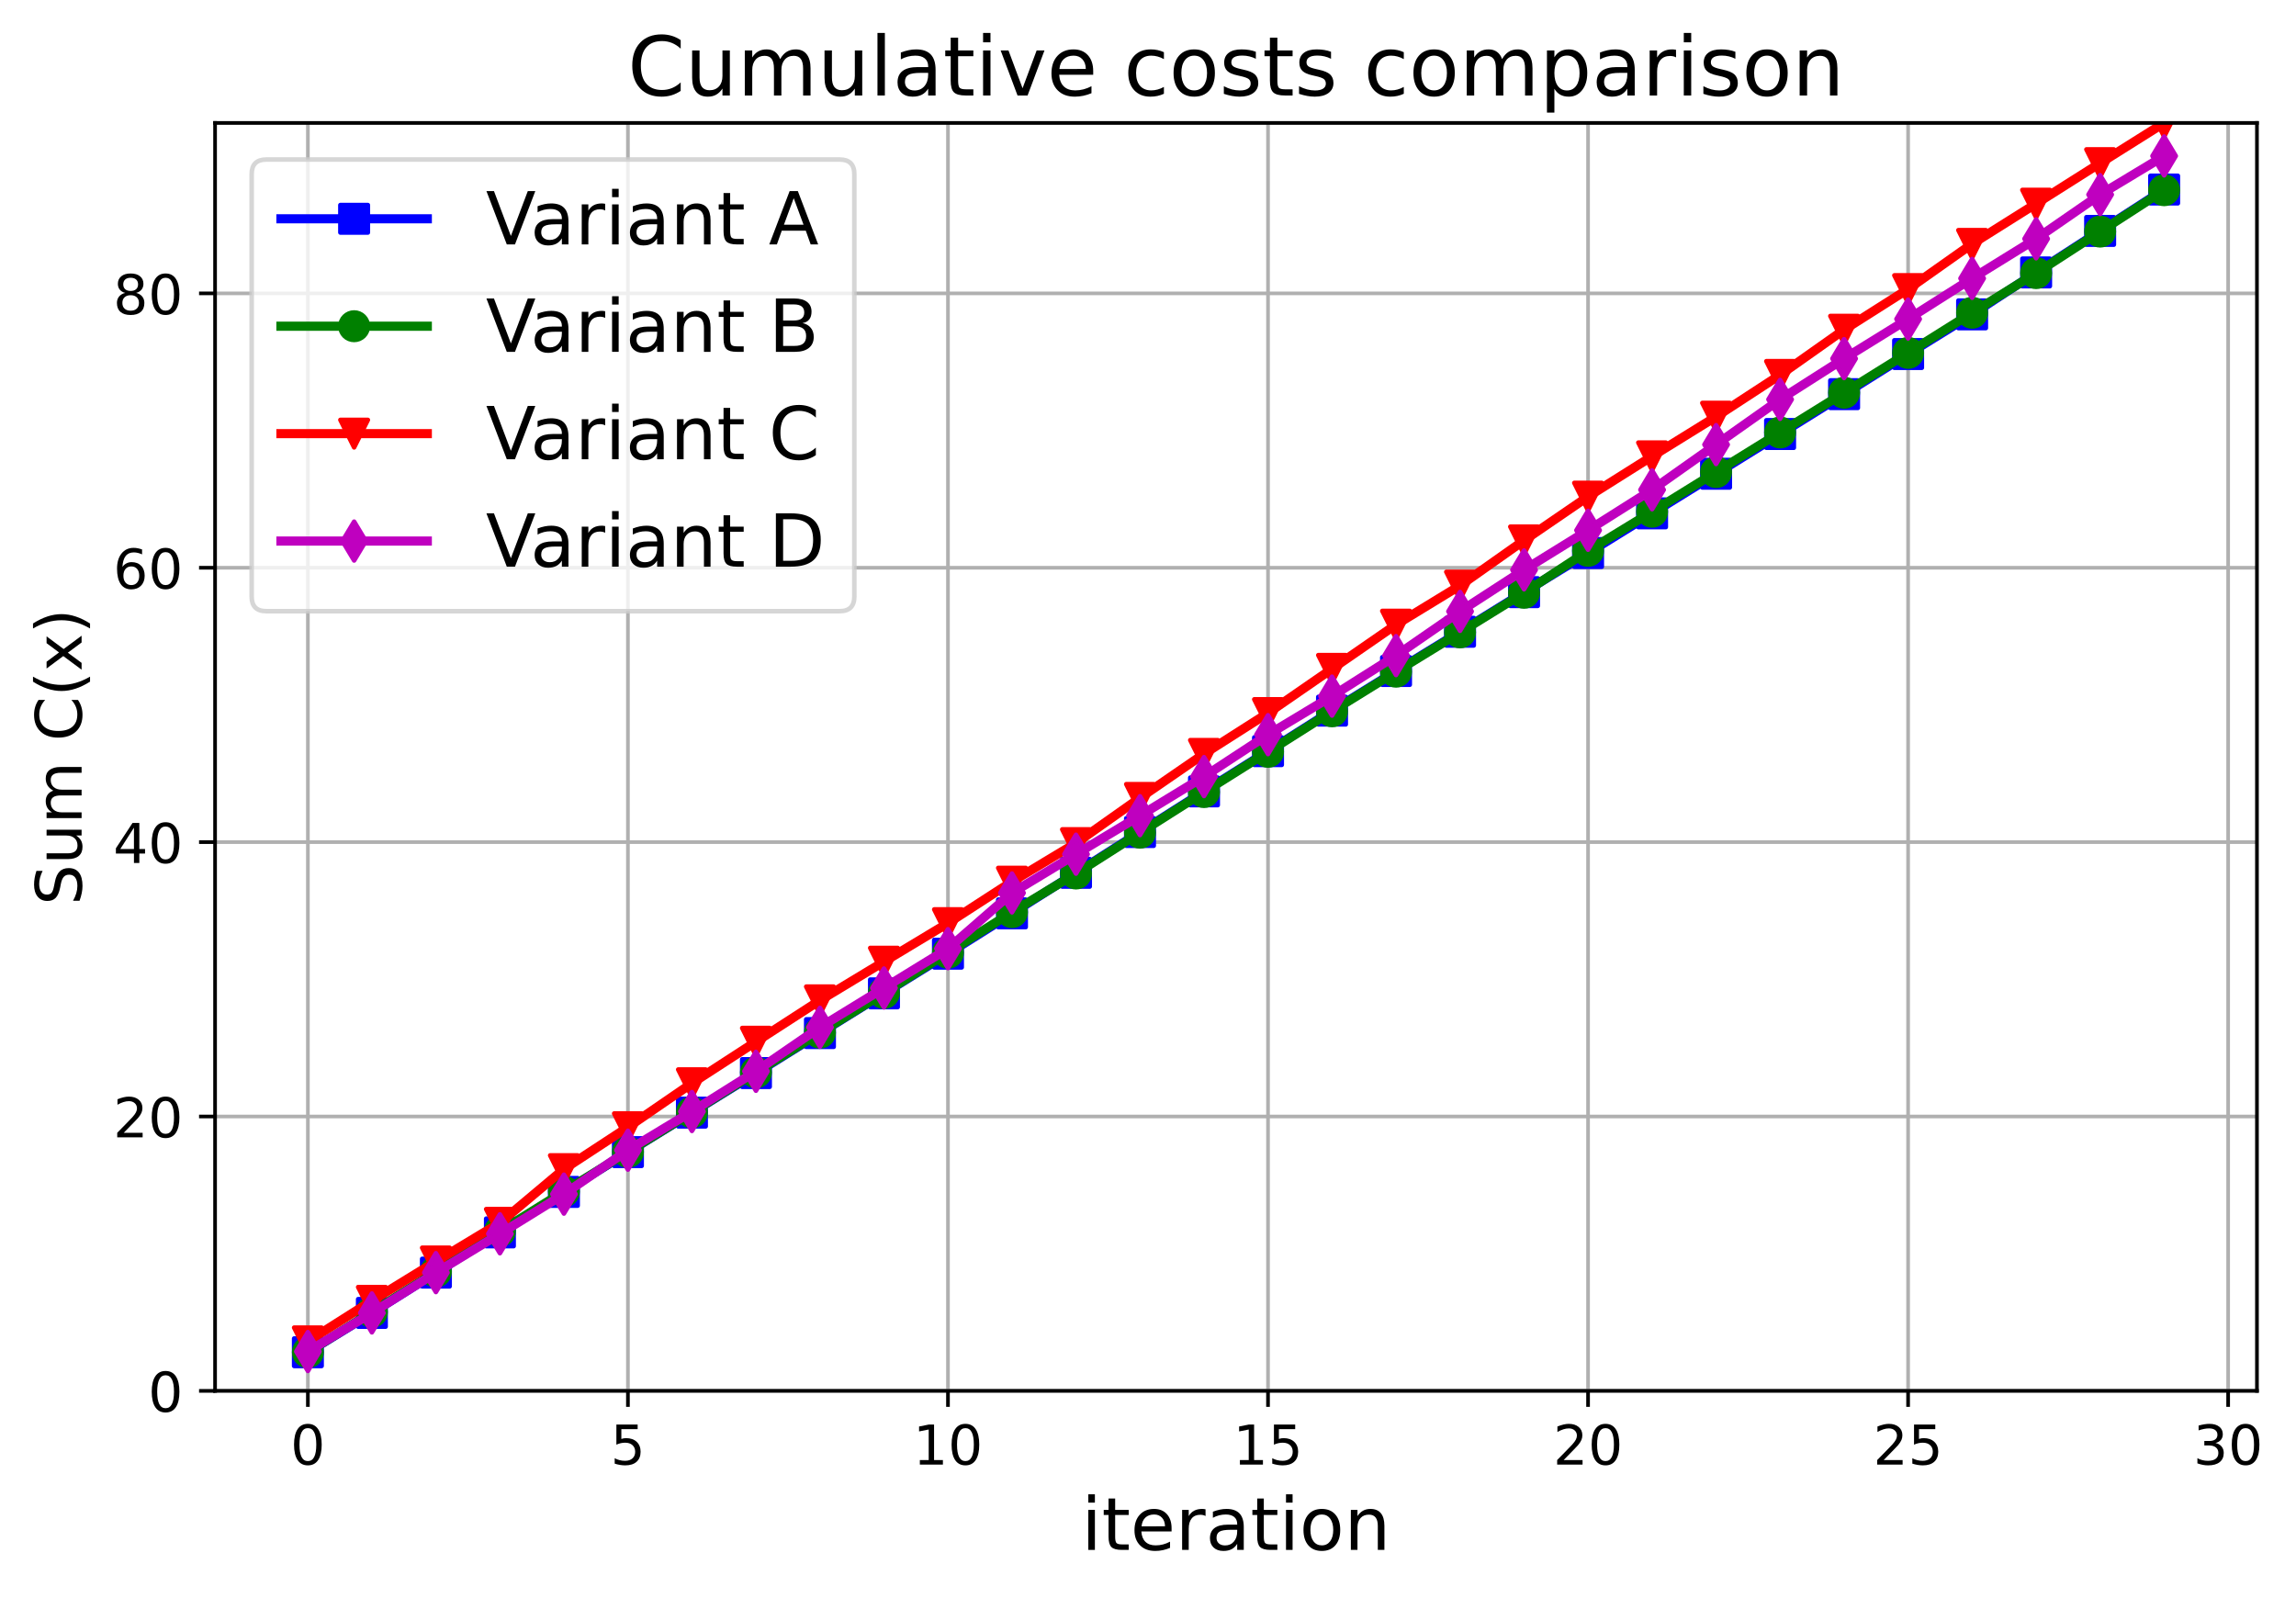 <?xml version="1.0" encoding="utf-8" standalone="no"?>
<!DOCTYPE svg PUBLIC "-//W3C//DTD SVG 1.1//EN"
  "http://www.w3.org/Graphics/SVG/1.1/DTD/svg11.dtd">
<!-- Created with matplotlib (https://matplotlib.org/) -->
<svg height="349.376pt" version="1.1" viewBox="0 0 501.957 349.376" width="501.957pt" xmlns="http://www.w3.org/2000/svg" xmlns:xlink="http://www.w3.org/1999/xlink">
 <defs>
  <style type="text/css">
*{stroke-linecap:butt;stroke-linejoin:round;}
  </style>
 </defs>
 <g id="figure_1">
  <g id="patch_1">
   <path d="M 0 349.376 
L 501.957 349.376 
L 501.957 0 
L 0 0 
z
" style="fill:#ffffff;"/>
  </g>
  <g id="axes_1">
   <g id="patch_2">
    <path d="M 47.019 304.077 
L 493.419 304.077 
L 493.419 26.877 
L 47.019 26.877 
z
" style="fill:#ffffff;"/>
   </g>
   <g id="matplotlib.axis_1">
    <g id="xtick_1">
     <g id="line2d_1">
      <path clip-path="url(#p1bc26288f2)" d="M 67.31 304.077 
L 67.31 26.877 
" style="fill:none;stroke:#b0b0b0;stroke-linecap:square;stroke-width:0.8;"/>
     </g>
     <g id="line2d_2">
      <defs>
       <path d="M 0 0 
L 0 3.5 
" id="m38702bc184" style="stroke:#000000;stroke-width:0.8;"/>
      </defs>
      <g>
       <use style="stroke:#000000;stroke-width:0.8;" x="67.31" xlink:href="#m38702bc184" y="304.077"/>
      </g>
     </g>
     <g id="text_1">
      <!-- 0 -->
      <defs>
       <path d="M 31.781 66.406 
Q 24.172 66.406 20.328 58.906 
Q 16.5 51.422 16.5 36.375 
Q 16.5 21.391 20.328 13.891 
Q 24.172 6.391 31.781 6.391 
Q 39.453 6.391 43.281 13.891 
Q 47.125 21.391 47.125 36.375 
Q 47.125 51.422 43.281 58.906 
Q 39.453 66.406 31.781 66.406 
z
M 31.781 74.219 
Q 44.047 74.219 50.516 64.516 
Q 56.984 54.828 56.984 36.375 
Q 56.984 17.969 50.516 8.266 
Q 44.047 -1.422 31.781 -1.422 
Q 19.531 -1.422 13.062 8.266 
Q 6.594 17.969 6.594 36.375 
Q 6.594 54.828 13.062 64.516 
Q 19.531 74.219 31.781 74.219 
z
" id="DejaVuSans-48"/>
      </defs>
      <g transform="translate(63.493 320.195)scale(0.12 -0.12)">
       <use xlink:href="#DejaVuSans-48"/>
      </g>
     </g>
    </g>
    <g id="xtick_2">
     <g id="line2d_3">
      <path clip-path="url(#p1bc26288f2)" d="M 137.279 304.077 
L 137.279 26.877 
" style="fill:none;stroke:#b0b0b0;stroke-linecap:square;stroke-width:0.8;"/>
     </g>
     <g id="line2d_4">
      <g>
       <use style="stroke:#000000;stroke-width:0.8;" x="137.279" xlink:href="#m38702bc184" y="304.077"/>
      </g>
     </g>
     <g id="text_2">
      <!-- 5 -->
      <defs>
       <path d="M 10.797 72.906 
L 49.516 72.906 
L 49.516 64.594 
L 19.828 64.594 
L 19.828 46.734 
Q 21.969 47.469 24.109 47.828 
Q 26.266 48.188 28.422 48.188 
Q 40.625 48.188 47.75 41.5 
Q 54.891 34.812 54.891 23.391 
Q 54.891 11.625 47.562 5.094 
Q 40.234 -1.422 26.906 -1.422 
Q 22.312 -1.422 17.547 -0.641 
Q 12.797 0.141 7.719 1.703 
L 7.719 11.625 
Q 12.109 9.234 16.797 8.062 
Q 21.484 6.891 26.703 6.891 
Q 35.156 6.891 40.078 11.328 
Q 45.016 15.766 45.016 23.391 
Q 45.016 31 40.078 35.438 
Q 35.156 39.891 26.703 39.891 
Q 22.75 39.891 18.812 39.016 
Q 14.891 38.141 10.797 36.281 
z
" id="DejaVuSans-53"/>
      </defs>
      <g transform="translate(133.461 320.195)scale(0.12 -0.12)">
       <use xlink:href="#DejaVuSans-53"/>
      </g>
     </g>
    </g>
    <g id="xtick_3">
     <g id="line2d_5">
      <path clip-path="url(#p1bc26288f2)" d="M 207.248 304.077 
L 207.248 26.877 
" style="fill:none;stroke:#b0b0b0;stroke-linecap:square;stroke-width:0.8;"/>
     </g>
     <g id="line2d_6">
      <g>
       <use style="stroke:#000000;stroke-width:0.8;" x="207.248" xlink:href="#m38702bc184" y="304.077"/>
      </g>
     </g>
     <g id="text_3">
      <!-- 10 -->
      <defs>
       <path d="M 12.406 8.297 
L 28.516 8.297 
L 28.516 63.922 
L 10.984 60.406 
L 10.984 69.391 
L 28.422 72.906 
L 38.281 72.906 
L 38.281 8.297 
L 54.391 8.297 
L 54.391 0 
L 12.406 0 
z
" id="DejaVuSans-49"/>
      </defs>
      <g transform="translate(199.613 320.195)scale(0.12 -0.12)">
       <use xlink:href="#DejaVuSans-49"/>
       <use x="63.623" xlink:href="#DejaVuSans-48"/>
      </g>
     </g>
    </g>
    <g id="xtick_4">
     <g id="line2d_7">
      <path clip-path="url(#p1bc26288f2)" d="M 277.216 304.077 
L 277.216 26.877 
" style="fill:none;stroke:#b0b0b0;stroke-linecap:square;stroke-width:0.8;"/>
     </g>
     <g id="line2d_8">
      <g>
       <use style="stroke:#000000;stroke-width:0.8;" x="277.216" xlink:href="#m38702bc184" y="304.077"/>
      </g>
     </g>
     <g id="text_4">
      <!-- 15 -->
      <g transform="translate(269.581 320.195)scale(0.12 -0.12)">
       <use xlink:href="#DejaVuSans-49"/>
       <use x="63.623" xlink:href="#DejaVuSans-53"/>
      </g>
     </g>
    </g>
    <g id="xtick_5">
     <g id="line2d_9">
      <path clip-path="url(#p1bc26288f2)" d="M 347.185 304.077 
L 347.185 26.877 
" style="fill:none;stroke:#b0b0b0;stroke-linecap:square;stroke-width:0.8;"/>
     </g>
     <g id="line2d_10">
      <g>
       <use style="stroke:#000000;stroke-width:0.8;" x="347.185" xlink:href="#m38702bc184" y="304.077"/>
      </g>
     </g>
     <g id="text_5">
      <!-- 20 -->
      <defs>
       <path d="M 19.188 8.297 
L 53.609 8.297 
L 53.609 0 
L 7.328 0 
L 7.328 8.297 
Q 12.938 14.109 22.625 23.891 
Q 32.328 33.688 34.812 36.531 
Q 39.547 41.844 41.422 45.531 
Q 43.312 49.219 43.312 52.781 
Q 43.312 58.594 39.234 62.25 
Q 35.156 65.922 28.609 65.922 
Q 23.969 65.922 18.812 64.312 
Q 13.672 62.703 7.812 59.422 
L 7.812 69.391 
Q 13.766 71.781 18.938 73 
Q 24.125 74.219 28.422 74.219 
Q 39.75 74.219 46.484 68.547 
Q 53.219 62.891 53.219 53.422 
Q 53.219 48.922 51.531 44.891 
Q 49.859 40.875 45.406 35.406 
Q 44.188 33.984 37.641 27.219 
Q 31.109 20.453 19.188 8.297 
z
" id="DejaVuSans-50"/>
      </defs>
      <g transform="translate(339.55 320.195)scale(0.12 -0.12)">
       <use xlink:href="#DejaVuSans-50"/>
       <use x="63.623" xlink:href="#DejaVuSans-48"/>
      </g>
     </g>
    </g>
    <g id="xtick_6">
     <g id="line2d_11">
      <path clip-path="url(#p1bc26288f2)" d="M 417.154 304.077 
L 417.154 26.877 
" style="fill:none;stroke:#b0b0b0;stroke-linecap:square;stroke-width:0.8;"/>
     </g>
     <g id="line2d_12">
      <g>
       <use style="stroke:#000000;stroke-width:0.8;" x="417.154" xlink:href="#m38702bc184" y="304.077"/>
      </g>
     </g>
     <g id="text_6">
      <!-- 25 -->
      <g transform="translate(409.519 320.195)scale(0.12 -0.12)">
       <use xlink:href="#DejaVuSans-50"/>
       <use x="63.623" xlink:href="#DejaVuSans-53"/>
      </g>
     </g>
    </g>
    <g id="xtick_7">
     <g id="line2d_13">
      <path clip-path="url(#p1bc26288f2)" d="M 487.122 304.077 
L 487.122 26.877 
" style="fill:none;stroke:#b0b0b0;stroke-linecap:square;stroke-width:0.8;"/>
     </g>
     <g id="line2d_14">
      <g>
       <use style="stroke:#000000;stroke-width:0.8;" x="487.122" xlink:href="#m38702bc184" y="304.077"/>
      </g>
     </g>
     <g id="text_7">
      <!-- 30 -->
      <defs>
       <path d="M 40.578 39.312 
Q 47.656 37.797 51.625 33 
Q 55.609 28.219 55.609 21.188 
Q 55.609 10.406 48.188 4.484 
Q 40.766 -1.422 27.094 -1.422 
Q 22.516 -1.422 17.656 -0.516 
Q 12.797 0.391 7.625 2.203 
L 7.625 11.719 
Q 11.719 9.328 16.594 8.109 
Q 21.484 6.891 26.812 6.891 
Q 36.078 6.891 40.938 10.547 
Q 45.797 14.203 45.797 21.188 
Q 45.797 27.641 41.281 31.266 
Q 36.766 34.906 28.719 34.906 
L 20.219 34.906 
L 20.219 43.016 
L 29.109 43.016 
Q 36.375 43.016 40.234 45.922 
Q 44.094 48.828 44.094 54.297 
Q 44.094 59.906 40.109 62.906 
Q 36.141 65.922 28.719 65.922 
Q 24.656 65.922 20.016 65.031 
Q 15.375 64.156 9.812 62.312 
L 9.812 71.094 
Q 15.438 72.656 20.344 73.438 
Q 25.25 74.219 29.594 74.219 
Q 40.828 74.219 47.359 69.109 
Q 53.906 64.016 53.906 55.328 
Q 53.906 49.266 50.438 45.094 
Q 46.969 40.922 40.578 39.312 
z
" id="DejaVuSans-51"/>
      </defs>
      <g transform="translate(479.487 320.195)scale(0.12 -0.12)">
       <use xlink:href="#DejaVuSans-51"/>
       <use x="63.623" xlink:href="#DejaVuSans-48"/>
      </g>
     </g>
    </g>
    <g id="text_8">
     <!-- iteration -->
     <defs>
      <path d="M 9.422 54.688 
L 18.406 54.688 
L 18.406 0 
L 9.422 0 
z
M 9.422 75.984 
L 18.406 75.984 
L 18.406 64.594 
L 9.422 64.594 
z
" id="DejaVuSans-105"/>
      <path d="M 18.312 70.219 
L 18.312 54.688 
L 36.812 54.688 
L 36.812 47.703 
L 18.312 47.703 
L 18.312 18.016 
Q 18.312 11.328 20.141 9.422 
Q 21.969 7.516 27.594 7.516 
L 36.812 7.516 
L 36.812 0 
L 27.594 0 
Q 17.188 0 13.234 3.875 
Q 9.281 7.766 9.281 18.016 
L 9.281 47.703 
L 2.688 47.703 
L 2.688 54.688 
L 9.281 54.688 
L 9.281 70.219 
z
" id="DejaVuSans-116"/>
      <path d="M 56.203 29.594 
L 56.203 25.203 
L 14.891 25.203 
Q 15.484 15.922 20.484 11.062 
Q 25.484 6.203 34.422 6.203 
Q 39.594 6.203 44.453 7.469 
Q 49.312 8.734 54.109 11.281 
L 54.109 2.781 
Q 49.266 0.734 44.188 -0.344 
Q 39.109 -1.422 33.891 -1.422 
Q 20.797 -1.422 13.156 6.188 
Q 5.516 13.812 5.516 26.812 
Q 5.516 40.234 12.766 48.109 
Q 20.016 56 32.328 56 
Q 43.359 56 49.781 48.891 
Q 56.203 41.797 56.203 29.594 
z
M 47.219 32.234 
Q 47.125 39.594 43.094 43.984 
Q 39.062 48.391 32.422 48.391 
Q 24.906 48.391 20.391 44.141 
Q 15.875 39.891 15.188 32.172 
z
" id="DejaVuSans-101"/>
      <path d="M 41.109 46.297 
Q 39.594 47.172 37.812 47.578 
Q 36.031 48 33.891 48 
Q 26.266 48 22.188 43.047 
Q 18.109 38.094 18.109 28.812 
L 18.109 0 
L 9.078 0 
L 9.078 54.688 
L 18.109 54.688 
L 18.109 46.188 
Q 20.953 51.172 25.484 53.578 
Q 30.031 56 36.531 56 
Q 37.453 56 38.578 55.875 
Q 39.703 55.766 41.062 55.516 
z
" id="DejaVuSans-114"/>
      <path d="M 34.281 27.484 
Q 23.391 27.484 19.188 25 
Q 14.984 22.516 14.984 16.5 
Q 14.984 11.719 18.141 8.906 
Q 21.297 6.109 26.703 6.109 
Q 34.188 6.109 38.703 11.406 
Q 43.219 16.703 43.219 25.484 
L 43.219 27.484 
z
M 52.203 31.203 
L 52.203 0 
L 43.219 0 
L 43.219 8.297 
Q 40.141 3.328 35.547 0.953 
Q 30.953 -1.422 24.312 -1.422 
Q 15.922 -1.422 10.953 3.297 
Q 6 8.016 6 15.922 
Q 6 25.141 12.172 29.828 
Q 18.359 34.516 30.609 34.516 
L 43.219 34.516 
L 43.219 35.406 
Q 43.219 41.609 39.141 45 
Q 35.062 48.391 27.688 48.391 
Q 23 48.391 18.547 47.266 
Q 14.109 46.141 10.016 43.891 
L 10.016 52.203 
Q 14.938 54.109 19.578 55.047 
Q 24.219 56 28.609 56 
Q 40.484 56 46.344 49.844 
Q 52.203 43.703 52.203 31.203 
z
" id="DejaVuSans-97"/>
      <path d="M 30.609 48.391 
Q 23.391 48.391 19.188 42.75 
Q 14.984 37.109 14.984 27.297 
Q 14.984 17.484 19.156 11.844 
Q 23.344 6.203 30.609 6.203 
Q 37.797 6.203 41.984 11.859 
Q 46.188 17.531 46.188 27.297 
Q 46.188 37.016 41.984 42.703 
Q 37.797 48.391 30.609 48.391 
z
M 30.609 56 
Q 42.328 56 49.016 48.375 
Q 55.719 40.766 55.719 27.297 
Q 55.719 13.875 49.016 6.219 
Q 42.328 -1.422 30.609 -1.422 
Q 18.844 -1.422 12.172 6.219 
Q 5.516 13.875 5.516 27.297 
Q 5.516 40.766 12.172 48.375 
Q 18.844 56 30.609 56 
z
" id="DejaVuSans-111"/>
      <path d="M 54.891 33.016 
L 54.891 0 
L 45.906 0 
L 45.906 32.719 
Q 45.906 40.484 42.875 44.328 
Q 39.844 48.188 33.797 48.188 
Q 26.516 48.188 22.312 43.547 
Q 18.109 38.922 18.109 30.906 
L 18.109 0 
L 9.078 0 
L 9.078 54.688 
L 18.109 54.688 
L 18.109 46.188 
Q 21.344 51.125 25.703 53.562 
Q 30.078 56 35.797 56 
Q 45.219 56 50.047 50.172 
Q 54.891 44.344 54.891 33.016 
z
" id="DejaVuSans-110"/>
     </defs>
     <g transform="translate(236.423 338.848)scale(0.16 -0.16)">
      <use xlink:href="#DejaVuSans-105"/>
      <use x="27.783" xlink:href="#DejaVuSans-116"/>
      <use x="66.992" xlink:href="#DejaVuSans-101"/>
      <use x="128.516" xlink:href="#DejaVuSans-114"/>
      <use x="169.629" xlink:href="#DejaVuSans-97"/>
      <use x="230.908" xlink:href="#DejaVuSans-116"/>
      <use x="270.117" xlink:href="#DejaVuSans-105"/>
      <use x="297.9" xlink:href="#DejaVuSans-111"/>
      <use x="359.082" xlink:href="#DejaVuSans-110"/>
     </g>
    </g>
   </g>
   <g id="matplotlib.axis_2">
    <g id="ytick_1">
     <g id="line2d_15">
      <path clip-path="url(#p1bc26288f2)" d="M 47.019 304.077 
L 493.419 304.077 
" style="fill:none;stroke:#b0b0b0;stroke-linecap:square;stroke-width:0.8;"/>
     </g>
     <g id="line2d_16">
      <defs>
       <path d="M 0 0 
L -3.5 0 
" id="mef38ec77a2" style="stroke:#000000;stroke-width:0.8;"/>
      </defs>
      <g>
       <use style="stroke:#000000;stroke-width:0.8;" x="47.019" xlink:href="#mef38ec77a2" y="304.077"/>
      </g>
     </g>
     <g id="text_9">
      <!-- 0 -->
      <g transform="translate(32.384 308.636)scale(0.12 -0.12)">
       <use xlink:href="#DejaVuSans-48"/>
      </g>
     </g>
    </g>
    <g id="ytick_2">
     <g id="line2d_17">
      <path clip-path="url(#p1bc26288f2)" d="M 47.019 244.092 
L 493.419 244.092 
" style="fill:none;stroke:#b0b0b0;stroke-linecap:square;stroke-width:0.8;"/>
     </g>
     <g id="line2d_18">
      <g>
       <use style="stroke:#000000;stroke-width:0.8;" x="47.019" xlink:href="#mef38ec77a2" y="244.092"/>
      </g>
     </g>
     <g id="text_10">
      <!-- 20 -->
      <g transform="translate(24.749 248.651)scale(0.12 -0.12)">
       <use xlink:href="#DejaVuSans-50"/>
       <use x="63.623" xlink:href="#DejaVuSans-48"/>
      </g>
     </g>
    </g>
    <g id="ytick_3">
     <g id="line2d_19">
      <path clip-path="url(#p1bc26288f2)" d="M 47.019 184.106 
L 493.419 184.106 
" style="fill:none;stroke:#b0b0b0;stroke-linecap:square;stroke-width:0.8;"/>
     </g>
     <g id="line2d_20">
      <g>
       <use style="stroke:#000000;stroke-width:0.8;" x="47.019" xlink:href="#mef38ec77a2" y="184.106"/>
      </g>
     </g>
     <g id="text_11">
      <!-- 40 -->
      <defs>
       <path d="M 37.797 64.312 
L 12.891 25.391 
L 37.797 25.391 
z
M 35.203 72.906 
L 47.609 72.906 
L 47.609 25.391 
L 58.016 25.391 
L 58.016 17.188 
L 47.609 17.188 
L 47.609 0 
L 37.797 0 
L 37.797 17.188 
L 4.891 17.188 
L 4.891 26.703 
z
" id="DejaVuSans-52"/>
      </defs>
      <g transform="translate(24.749 188.665)scale(0.12 -0.12)">
       <use xlink:href="#DejaVuSans-52"/>
       <use x="63.623" xlink:href="#DejaVuSans-48"/>
      </g>
     </g>
    </g>
    <g id="ytick_4">
     <g id="line2d_21">
      <path clip-path="url(#p1bc26288f2)" d="M 47.019 124.121 
L 493.419 124.121 
" style="fill:none;stroke:#b0b0b0;stroke-linecap:square;stroke-width:0.8;"/>
     </g>
     <g id="line2d_22">
      <g>
       <use style="stroke:#000000;stroke-width:0.8;" x="47.019" xlink:href="#mef38ec77a2" y="124.121"/>
      </g>
     </g>
     <g id="text_12">
      <!-- 60 -->
      <defs>
       <path d="M 33.016 40.375 
Q 26.375 40.375 22.484 35.828 
Q 18.609 31.297 18.609 23.391 
Q 18.609 15.531 22.484 10.953 
Q 26.375 6.391 33.016 6.391 
Q 39.656 6.391 43.531 10.953 
Q 47.406 15.531 47.406 23.391 
Q 47.406 31.297 43.531 35.828 
Q 39.656 40.375 33.016 40.375 
z
M 52.594 71.297 
L 52.594 62.312 
Q 48.875 64.062 45.094 64.984 
Q 41.312 65.922 37.594 65.922 
Q 27.828 65.922 22.672 59.328 
Q 17.531 52.734 16.797 39.406 
Q 19.672 43.656 24.016 45.922 
Q 28.375 48.188 33.594 48.188 
Q 44.578 48.188 50.953 41.516 
Q 57.328 34.859 57.328 23.391 
Q 57.328 12.156 50.688 5.359 
Q 44.047 -1.422 33.016 -1.422 
Q 20.359 -1.422 13.672 8.266 
Q 6.984 17.969 6.984 36.375 
Q 6.984 53.656 15.188 63.938 
Q 23.391 74.219 37.203 74.219 
Q 40.922 74.219 44.703 73.484 
Q 48.484 72.75 52.594 71.297 
z
" id="DejaVuSans-54"/>
      </defs>
      <g transform="translate(24.749 128.68)scale(0.12 -0.12)">
       <use xlink:href="#DejaVuSans-54"/>
       <use x="63.623" xlink:href="#DejaVuSans-48"/>
      </g>
     </g>
    </g>
    <g id="ytick_5">
     <g id="line2d_23">
      <path clip-path="url(#p1bc26288f2)" d="M 47.019 64.136 
L 493.419 64.136 
" style="fill:none;stroke:#b0b0b0;stroke-linecap:square;stroke-width:0.8;"/>
     </g>
     <g id="line2d_24">
      <g>
       <use style="stroke:#000000;stroke-width:0.8;" x="47.019" xlink:href="#mef38ec77a2" y="64.136"/>
      </g>
     </g>
     <g id="text_13">
      <!-- 80 -->
      <defs>
       <path d="M 31.781 34.625 
Q 24.75 34.625 20.719 30.859 
Q 16.703 27.094 16.703 20.516 
Q 16.703 13.922 20.719 10.156 
Q 24.75 6.391 31.781 6.391 
Q 38.812 6.391 42.859 10.172 
Q 46.922 13.969 46.922 20.516 
Q 46.922 27.094 42.891 30.859 
Q 38.875 34.625 31.781 34.625 
z
M 21.922 38.812 
Q 15.578 40.375 12.031 44.719 
Q 8.5 49.078 8.5 55.328 
Q 8.5 64.062 14.719 69.141 
Q 20.953 74.219 31.781 74.219 
Q 42.672 74.219 48.875 69.141 
Q 55.078 64.062 55.078 55.328 
Q 55.078 49.078 51.531 44.719 
Q 48 40.375 41.703 38.812 
Q 48.828 37.156 52.797 32.312 
Q 56.781 27.484 56.781 20.516 
Q 56.781 9.906 50.312 4.234 
Q 43.844 -1.422 31.781 -1.422 
Q 19.734 -1.422 13.25 4.234 
Q 6.781 9.906 6.781 20.516 
Q 6.781 27.484 10.781 32.312 
Q 14.797 37.156 21.922 38.812 
z
M 18.312 54.391 
Q 18.312 48.734 21.844 45.562 
Q 25.391 42.391 31.781 42.391 
Q 38.141 42.391 41.719 45.562 
Q 45.312 48.734 45.312 54.391 
Q 45.312 60.062 41.719 63.234 
Q 38.141 66.406 31.781 66.406 
Q 25.391 66.406 21.844 63.234 
Q 18.312 60.062 18.312 54.391 
z
" id="DejaVuSans-56"/>
      </defs>
      <g transform="translate(24.749 68.695)scale(0.12 -0.12)">
       <use xlink:href="#DejaVuSans-56"/>
       <use x="63.623" xlink:href="#DejaVuSans-48"/>
      </g>
     </g>
    </g>
    <g id="text_14">
     <!-- Sum C(x) -->
     <defs>
      <path d="M 53.516 70.516 
L 53.516 60.891 
Q 47.906 63.578 42.922 64.891 
Q 37.938 66.219 33.297 66.219 
Q 25.25 66.219 20.875 63.094 
Q 16.5 59.969 16.5 54.203 
Q 16.5 49.359 19.406 46.891 
Q 22.312 44.438 30.422 42.922 
L 36.375 41.703 
Q 47.406 39.594 52.656 34.297 
Q 57.906 29 57.906 20.125 
Q 57.906 9.516 50.797 4.047 
Q 43.703 -1.422 29.984 -1.422 
Q 24.812 -1.422 18.969 -0.25 
Q 13.141 0.922 6.891 3.219 
L 6.891 13.375 
Q 12.891 10.016 18.656 8.297 
Q 24.422 6.594 29.984 6.594 
Q 38.422 6.594 43.016 9.906 
Q 47.609 13.234 47.609 19.391 
Q 47.609 24.75 44.312 27.781 
Q 41.016 30.812 33.5 32.328 
L 27.484 33.5 
Q 16.453 35.688 11.516 40.375 
Q 6.594 45.062 6.594 53.422 
Q 6.594 63.094 13.406 68.656 
Q 20.219 74.219 32.172 74.219 
Q 37.312 74.219 42.625 73.281 
Q 47.953 72.359 53.516 70.516 
z
" id="DejaVuSans-83"/>
      <path d="M 8.5 21.578 
L 8.5 54.688 
L 17.484 54.688 
L 17.484 21.922 
Q 17.484 14.156 20.5 10.266 
Q 23.531 6.391 29.594 6.391 
Q 36.859 6.391 41.078 11.031 
Q 45.312 15.672 45.312 23.688 
L 45.312 54.688 
L 54.297 54.688 
L 54.297 0 
L 45.312 0 
L 45.312 8.406 
Q 42.047 3.422 37.719 1 
Q 33.406 -1.422 27.688 -1.422 
Q 18.266 -1.422 13.375 4.438 
Q 8.5 10.297 8.5 21.578 
z
M 31.109 56 
z
" id="DejaVuSans-117"/>
      <path d="M 52 44.188 
Q 55.375 50.25 60.062 53.125 
Q 64.75 56 71.094 56 
Q 79.641 56 84.281 50.016 
Q 88.922 44.047 88.922 33.016 
L 88.922 0 
L 79.891 0 
L 79.891 32.719 
Q 79.891 40.578 77.094 44.375 
Q 74.312 48.188 68.609 48.188 
Q 61.625 48.188 57.562 43.547 
Q 53.516 38.922 53.516 30.906 
L 53.516 0 
L 44.484 0 
L 44.484 32.719 
Q 44.484 40.625 41.703 44.406 
Q 38.922 48.188 33.109 48.188 
Q 26.219 48.188 22.156 43.531 
Q 18.109 38.875 18.109 30.906 
L 18.109 0 
L 9.078 0 
L 9.078 54.688 
L 18.109 54.688 
L 18.109 46.188 
Q 21.188 51.219 25.484 53.609 
Q 29.781 56 35.688 56 
Q 41.656 56 45.828 52.969 
Q 50 49.953 52 44.188 
z
" id="DejaVuSans-109"/>
      <path id="DejaVuSans-32"/>
      <path d="M 64.406 67.281 
L 64.406 56.891 
Q 59.422 61.531 53.781 63.812 
Q 48.141 66.109 41.797 66.109 
Q 29.297 66.109 22.656 58.469 
Q 16.016 50.828 16.016 36.375 
Q 16.016 21.969 22.656 14.328 
Q 29.297 6.688 41.797 6.688 
Q 48.141 6.688 53.781 8.984 
Q 59.422 11.281 64.406 15.922 
L 64.406 5.609 
Q 59.234 2.094 53.438 0.328 
Q 47.656 -1.422 41.219 -1.422 
Q 24.656 -1.422 15.125 8.703 
Q 5.609 18.844 5.609 36.375 
Q 5.609 53.953 15.125 64.078 
Q 24.656 74.219 41.219 74.219 
Q 47.75 74.219 53.531 72.484 
Q 59.328 70.75 64.406 67.281 
z
" id="DejaVuSans-67"/>
      <path d="M 31 75.875 
Q 24.469 64.656 21.281 53.656 
Q 18.109 42.672 18.109 31.391 
Q 18.109 20.125 21.312 9.062 
Q 24.516 -2 31 -13.188 
L 23.188 -13.188 
Q 15.875 -1.703 12.234 9.375 
Q 8.594 20.453 8.594 31.391 
Q 8.594 42.281 12.203 53.312 
Q 15.828 64.359 23.188 75.875 
z
" id="DejaVuSans-40"/>
      <path d="M 54.891 54.688 
L 35.109 28.078 
L 55.906 0 
L 45.312 0 
L 29.391 21.484 
L 13.484 0 
L 2.875 0 
L 24.125 28.609 
L 4.688 54.688 
L 15.281 54.688 
L 29.781 35.203 
L 44.281 54.688 
z
" id="DejaVuSans-120"/>
      <path d="M 8.016 75.875 
L 15.828 75.875 
Q 23.141 64.359 26.781 53.312 
Q 30.422 42.281 30.422 31.391 
Q 30.422 20.453 26.781 9.375 
Q 23.141 -1.703 15.828 -13.188 
L 8.016 -13.188 
Q 14.5 -2 17.703 9.062 
Q 20.906 20.125 20.906 31.391 
Q 20.906 42.672 17.703 53.656 
Q 14.5 64.656 8.016 75.875 
z
" id="DejaVuSans-41"/>
     </defs>
     <g transform="translate(17.838 197.894)rotate(-90)scale(0.14 -0.14)">
      <use xlink:href="#DejaVuSans-83"/>
      <use x="63.477" xlink:href="#DejaVuSans-117"/>
      <use x="126.855" xlink:href="#DejaVuSans-109"/>
      <use x="224.268" xlink:href="#DejaVuSans-32"/>
      <use x="256.055" xlink:href="#DejaVuSans-67"/>
      <use x="325.879" xlink:href="#DejaVuSans-40"/>
      <use x="364.893" xlink:href="#DejaVuSans-120"/>
      <use x="424.072" xlink:href="#DejaVuSans-41"/>
     </g>
    </g>
   </g>
   <g id="line2d_25">
    <path clip-path="url(#p1bc26288f2)" d="M 67.31 295.633 
L 81.304 287.033 
L 95.298 278.224 
L 109.291 269.433 
L 123.285 260.582 
L 137.279 251.888 
L 151.273 243.245 
L 165.266 234.603 
L 179.26 225.862 
L 193.254 217.167 
L 207.248 208.493 
L 221.241 199.685 
L 235.235 190.823 
L 249.229 181.901 
L 263.223 173.018 
L 277.216 164.22 
L 291.21 155.364 
L 305.204 146.698 
L 319.197 138.112 
L 333.191 129.453 
L 347.185 120.899 
L 361.179 112.234 
L 375.172 103.57 
L 389.166 94.889 
L 403.16 86.176 
L 417.154 77.4 
L 431.147 68.725 
L 445.141 59.56 
L 459.135 50.485 
L 473.128 41.439 
" style="fill:none;stroke:#0000ff;stroke-linecap:square;stroke-width:2;"/>
    <defs>
     <path d="M -3 3 
L 3 3 
L 3 -3 
L -3 -3 
z
" id="m751963bd11" style="stroke:#0000ff;stroke-linejoin:miter;"/>
    </defs>
    <g clip-path="url(#p1bc26288f2)">
     <use style="fill:#0000ff;stroke:#0000ff;stroke-linejoin:miter;" x="67.31" xlink:href="#m751963bd11" y="295.633"/>
     <use style="fill:#0000ff;stroke:#0000ff;stroke-linejoin:miter;" x="81.304" xlink:href="#m751963bd11" y="287.033"/>
     <use style="fill:#0000ff;stroke:#0000ff;stroke-linejoin:miter;" x="95.298" xlink:href="#m751963bd11" y="278.224"/>
     <use style="fill:#0000ff;stroke:#0000ff;stroke-linejoin:miter;" x="109.291" xlink:href="#m751963bd11" y="269.433"/>
     <use style="fill:#0000ff;stroke:#0000ff;stroke-linejoin:miter;" x="123.285" xlink:href="#m751963bd11" y="260.582"/>
     <use style="fill:#0000ff;stroke:#0000ff;stroke-linejoin:miter;" x="137.279" xlink:href="#m751963bd11" y="251.888"/>
     <use style="fill:#0000ff;stroke:#0000ff;stroke-linejoin:miter;" x="151.273" xlink:href="#m751963bd11" y="243.245"/>
     <use style="fill:#0000ff;stroke:#0000ff;stroke-linejoin:miter;" x="165.266" xlink:href="#m751963bd11" y="234.603"/>
     <use style="fill:#0000ff;stroke:#0000ff;stroke-linejoin:miter;" x="179.26" xlink:href="#m751963bd11" y="225.862"/>
     <use style="fill:#0000ff;stroke:#0000ff;stroke-linejoin:miter;" x="193.254" xlink:href="#m751963bd11" y="217.167"/>
     <use style="fill:#0000ff;stroke:#0000ff;stroke-linejoin:miter;" x="207.248" xlink:href="#m751963bd11" y="208.493"/>
     <use style="fill:#0000ff;stroke:#0000ff;stroke-linejoin:miter;" x="221.241" xlink:href="#m751963bd11" y="199.685"/>
     <use style="fill:#0000ff;stroke:#0000ff;stroke-linejoin:miter;" x="235.235" xlink:href="#m751963bd11" y="190.823"/>
     <use style="fill:#0000ff;stroke:#0000ff;stroke-linejoin:miter;" x="249.229" xlink:href="#m751963bd11" y="181.901"/>
     <use style="fill:#0000ff;stroke:#0000ff;stroke-linejoin:miter;" x="263.223" xlink:href="#m751963bd11" y="173.018"/>
     <use style="fill:#0000ff;stroke:#0000ff;stroke-linejoin:miter;" x="277.216" xlink:href="#m751963bd11" y="164.22"/>
     <use style="fill:#0000ff;stroke:#0000ff;stroke-linejoin:miter;" x="291.21" xlink:href="#m751963bd11" y="155.364"/>
     <use style="fill:#0000ff;stroke:#0000ff;stroke-linejoin:miter;" x="305.204" xlink:href="#m751963bd11" y="146.698"/>
     <use style="fill:#0000ff;stroke:#0000ff;stroke-linejoin:miter;" x="319.197" xlink:href="#m751963bd11" y="138.112"/>
     <use style="fill:#0000ff;stroke:#0000ff;stroke-linejoin:miter;" x="333.191" xlink:href="#m751963bd11" y="129.453"/>
     <use style="fill:#0000ff;stroke:#0000ff;stroke-linejoin:miter;" x="347.185" xlink:href="#m751963bd11" y="120.899"/>
     <use style="fill:#0000ff;stroke:#0000ff;stroke-linejoin:miter;" x="361.179" xlink:href="#m751963bd11" y="112.234"/>
     <use style="fill:#0000ff;stroke:#0000ff;stroke-linejoin:miter;" x="375.172" xlink:href="#m751963bd11" y="103.57"/>
     <use style="fill:#0000ff;stroke:#0000ff;stroke-linejoin:miter;" x="389.166" xlink:href="#m751963bd11" y="94.889"/>
     <use style="fill:#0000ff;stroke:#0000ff;stroke-linejoin:miter;" x="403.16" xlink:href="#m751963bd11" y="86.176"/>
     <use style="fill:#0000ff;stroke:#0000ff;stroke-linejoin:miter;" x="417.154" xlink:href="#m751963bd11" y="77.4"/>
     <use style="fill:#0000ff;stroke:#0000ff;stroke-linejoin:miter;" x="431.147" xlink:href="#m751963bd11" y="68.725"/>
     <use style="fill:#0000ff;stroke:#0000ff;stroke-linejoin:miter;" x="445.141" xlink:href="#m751963bd11" y="59.56"/>
     <use style="fill:#0000ff;stroke:#0000ff;stroke-linejoin:miter;" x="459.135" xlink:href="#m751963bd11" y="50.485"/>
     <use style="fill:#0000ff;stroke:#0000ff;stroke-linejoin:miter;" x="473.128" xlink:href="#m751963bd11" y="41.439"/>
    </g>
   </g>
   <g id="line2d_26">
    <path clip-path="url(#p1bc26288f2)" d="M 67.31 295.633 
L 81.304 286.824 
L 95.298 278.033 
L 109.291 269.182 
L 123.285 260.487 
L 137.279 251.845 
L 151.273 243.203 
L 165.266 234.461 
L 179.26 225.767 
L 193.254 217.093 
L 207.248 208.285 
L 221.241 199.423 
L 235.235 190.967 
L 249.229 182.044 
L 263.223 173.161 
L 277.216 164.364 
L 291.21 155.507 
L 305.204 146.841 
L 319.197 138.255 
L 333.191 129.596 
L 347.185 120.431 
L 361.179 111.877 
L 375.172 103.212 
L 389.166 94.548 
L 403.16 85.868 
L 417.154 77.154 
L 431.147 68.378 
L 445.141 59.703 
L 459.135 50.629 
L 473.128 41.582 
" style="fill:none;stroke:#008000;stroke-linecap:square;stroke-width:2;"/>
    <defs>
     <path d="M 0 3 
C 0.796 3 1.559 2.684 2.121 2.121 
C 2.684 1.559 3 0.796 3 0 
C 3 -0.796 2.684 -1.559 2.121 -2.121 
C 1.559 -2.684 0.796 -3 0 -3 
C -0.796 -3 -1.559 -2.684 -2.121 -2.121 
C -2.684 -1.559 -3 -0.796 -3 0 
C -3 0.796 -2.684 1.559 -2.121 2.121 
C -1.559 2.684 -0.796 3 0 3 
z
" id="ma84ff15fec" style="stroke:#008000;"/>
    </defs>
    <g clip-path="url(#p1bc26288f2)">
     <use style="fill:#008000;stroke:#008000;" x="67.31" xlink:href="#ma84ff15fec" y="295.633"/>
     <use style="fill:#008000;stroke:#008000;" x="81.304" xlink:href="#ma84ff15fec" y="286.824"/>
     <use style="fill:#008000;stroke:#008000;" x="95.298" xlink:href="#ma84ff15fec" y="278.033"/>
     <use style="fill:#008000;stroke:#008000;" x="109.291" xlink:href="#ma84ff15fec" y="269.182"/>
     <use style="fill:#008000;stroke:#008000;" x="123.285" xlink:href="#ma84ff15fec" y="260.487"/>
     <use style="fill:#008000;stroke:#008000;" x="137.279" xlink:href="#ma84ff15fec" y="251.845"/>
     <use style="fill:#008000;stroke:#008000;" x="151.273" xlink:href="#ma84ff15fec" y="243.203"/>
     <use style="fill:#008000;stroke:#008000;" x="165.266" xlink:href="#ma84ff15fec" y="234.461"/>
     <use style="fill:#008000;stroke:#008000;" x="179.26" xlink:href="#ma84ff15fec" y="225.767"/>
     <use style="fill:#008000;stroke:#008000;" x="193.254" xlink:href="#ma84ff15fec" y="217.093"/>
     <use style="fill:#008000;stroke:#008000;" x="207.248" xlink:href="#ma84ff15fec" y="208.285"/>
     <use style="fill:#008000;stroke:#008000;" x="221.241" xlink:href="#ma84ff15fec" y="199.423"/>
     <use style="fill:#008000;stroke:#008000;" x="235.235" xlink:href="#ma84ff15fec" y="190.967"/>
     <use style="fill:#008000;stroke:#008000;" x="249.229" xlink:href="#ma84ff15fec" y="182.044"/>
     <use style="fill:#008000;stroke:#008000;" x="263.223" xlink:href="#ma84ff15fec" y="173.161"/>
     <use style="fill:#008000;stroke:#008000;" x="277.216" xlink:href="#ma84ff15fec" y="164.364"/>
     <use style="fill:#008000;stroke:#008000;" x="291.21" xlink:href="#ma84ff15fec" y="155.507"/>
     <use style="fill:#008000;stroke:#008000;" x="305.204" xlink:href="#ma84ff15fec" y="146.841"/>
     <use style="fill:#008000;stroke:#008000;" x="319.197" xlink:href="#ma84ff15fec" y="138.255"/>
     <use style="fill:#008000;stroke:#008000;" x="333.191" xlink:href="#ma84ff15fec" y="129.596"/>
     <use style="fill:#008000;stroke:#008000;" x="347.185" xlink:href="#ma84ff15fec" y="120.431"/>
     <use style="fill:#008000;stroke:#008000;" x="361.179" xlink:href="#ma84ff15fec" y="111.877"/>
     <use style="fill:#008000;stroke:#008000;" x="375.172" xlink:href="#ma84ff15fec" y="103.212"/>
     <use style="fill:#008000;stroke:#008000;" x="389.166" xlink:href="#ma84ff15fec" y="94.548"/>
     <use style="fill:#008000;stroke:#008000;" x="403.16" xlink:href="#ma84ff15fec" y="85.868"/>
     <use style="fill:#008000;stroke:#008000;" x="417.154" xlink:href="#ma84ff15fec" y="77.154"/>
     <use style="fill:#008000;stroke:#008000;" x="431.147" xlink:href="#ma84ff15fec" y="68.378"/>
     <use style="fill:#008000;stroke:#008000;" x="445.141" xlink:href="#ma84ff15fec" y="59.703"/>
     <use style="fill:#008000;stroke:#008000;" x="459.135" xlink:href="#ma84ff15fec" y="50.629"/>
     <use style="fill:#008000;stroke:#008000;" x="473.128" xlink:href="#ma84ff15fec" y="41.582"/>
    </g>
   </g>
   <g id="line2d_27">
    <path clip-path="url(#p1bc26288f2)" d="M 67.31 293.252 
L 81.304 284.39 
L 95.298 275.79 
L 109.291 267.346 
L 123.285 255.602 
L 137.279 246.436 
L 151.273 236.826 
L 165.266 227.752 
L 179.26 218.705 
L 193.254 210.249 
L 207.248 201.821 
L 221.241 192.754 
L 235.235 184.328 
L 249.229 174.442 
L 263.223 164.816 
L 277.216 155.893 
L 291.21 146.232 
L 305.204 136.565 
L 319.197 128.025 
L 333.191 118.149 
L 347.185 108.573 
L 361.179 99.765 
L 375.172 91.099 
L 389.166 81.967 
L 403.16 72.089 
L 417.154 63.206 
L 431.147 53.322 
L 445.141 44.525 
L 459.135 35.668 
L 473.128 26.877 
" style="fill:none;stroke:#ff0000;stroke-linecap:square;stroke-width:2;"/>
    <defs>
     <path d="M -0 3 
L 3 -3 
L -3 -3 
z
" id="me42e60c4ed" style="stroke:#ff0000;stroke-linejoin:miter;"/>
    </defs>
    <g clip-path="url(#p1bc26288f2)">
     <use style="fill:#ff0000;stroke:#ff0000;stroke-linejoin:miter;" x="67.31" xlink:href="#me42e60c4ed" y="293.252"/>
     <use style="fill:#ff0000;stroke:#ff0000;stroke-linejoin:miter;" x="81.304" xlink:href="#me42e60c4ed" y="284.39"/>
     <use style="fill:#ff0000;stroke:#ff0000;stroke-linejoin:miter;" x="95.298" xlink:href="#me42e60c4ed" y="275.79"/>
     <use style="fill:#ff0000;stroke:#ff0000;stroke-linejoin:miter;" x="109.291" xlink:href="#me42e60c4ed" y="267.346"/>
     <use style="fill:#ff0000;stroke:#ff0000;stroke-linejoin:miter;" x="123.285" xlink:href="#me42e60c4ed" y="255.602"/>
     <use style="fill:#ff0000;stroke:#ff0000;stroke-linejoin:miter;" x="137.279" xlink:href="#me42e60c4ed" y="246.436"/>
     <use style="fill:#ff0000;stroke:#ff0000;stroke-linejoin:miter;" x="151.273" xlink:href="#me42e60c4ed" y="236.826"/>
     <use style="fill:#ff0000;stroke:#ff0000;stroke-linejoin:miter;" x="165.266" xlink:href="#me42e60c4ed" y="227.752"/>
     <use style="fill:#ff0000;stroke:#ff0000;stroke-linejoin:miter;" x="179.26" xlink:href="#me42e60c4ed" y="218.705"/>
     <use style="fill:#ff0000;stroke:#ff0000;stroke-linejoin:miter;" x="193.254" xlink:href="#me42e60c4ed" y="210.249"/>
     <use style="fill:#ff0000;stroke:#ff0000;stroke-linejoin:miter;" x="207.248" xlink:href="#me42e60c4ed" y="201.821"/>
     <use style="fill:#ff0000;stroke:#ff0000;stroke-linejoin:miter;" x="221.241" xlink:href="#me42e60c4ed" y="192.754"/>
     <use style="fill:#ff0000;stroke:#ff0000;stroke-linejoin:miter;" x="235.235" xlink:href="#me42e60c4ed" y="184.328"/>
     <use style="fill:#ff0000;stroke:#ff0000;stroke-linejoin:miter;" x="249.229" xlink:href="#me42e60c4ed" y="174.442"/>
     <use style="fill:#ff0000;stroke:#ff0000;stroke-linejoin:miter;" x="263.223" xlink:href="#me42e60c4ed" y="164.816"/>
     <use style="fill:#ff0000;stroke:#ff0000;stroke-linejoin:miter;" x="277.216" xlink:href="#me42e60c4ed" y="155.893"/>
     <use style="fill:#ff0000;stroke:#ff0000;stroke-linejoin:miter;" x="291.21" xlink:href="#me42e60c4ed" y="146.232"/>
     <use style="fill:#ff0000;stroke:#ff0000;stroke-linejoin:miter;" x="305.204" xlink:href="#me42e60c4ed" y="136.565"/>
     <use style="fill:#ff0000;stroke:#ff0000;stroke-linejoin:miter;" x="319.197" xlink:href="#me42e60c4ed" y="128.025"/>
     <use style="fill:#ff0000;stroke:#ff0000;stroke-linejoin:miter;" x="333.191" xlink:href="#me42e60c4ed" y="118.149"/>
     <use style="fill:#ff0000;stroke:#ff0000;stroke-linejoin:miter;" x="347.185" xlink:href="#me42e60c4ed" y="108.573"/>
     <use style="fill:#ff0000;stroke:#ff0000;stroke-linejoin:miter;" x="361.179" xlink:href="#me42e60c4ed" y="99.765"/>
     <use style="fill:#ff0000;stroke:#ff0000;stroke-linejoin:miter;" x="375.172" xlink:href="#me42e60c4ed" y="91.099"/>
     <use style="fill:#ff0000;stroke:#ff0000;stroke-linejoin:miter;" x="389.166" xlink:href="#me42e60c4ed" y="81.967"/>
     <use style="fill:#ff0000;stroke:#ff0000;stroke-linejoin:miter;" x="403.16" xlink:href="#me42e60c4ed" y="72.089"/>
     <use style="fill:#ff0000;stroke:#ff0000;stroke-linejoin:miter;" x="417.154" xlink:href="#me42e60c4ed" y="63.206"/>
     <use style="fill:#ff0000;stroke:#ff0000;stroke-linejoin:miter;" x="431.147" xlink:href="#me42e60c4ed" y="53.322"/>
     <use style="fill:#ff0000;stroke:#ff0000;stroke-linejoin:miter;" x="445.141" xlink:href="#me42e60c4ed" y="44.525"/>
     <use style="fill:#ff0000;stroke:#ff0000;stroke-linejoin:miter;" x="459.135" xlink:href="#me42e60c4ed" y="35.668"/>
     <use style="fill:#ff0000;stroke:#ff0000;stroke-linejoin:miter;" x="473.128" xlink:href="#me42e60c4ed" y="26.877"/>
    </g>
   </g>
   <g id="line2d_28">
    <path clip-path="url(#p1bc26288f2)" d="M 67.31 295.48 
L 81.304 287.035 
L 95.298 278.227 
L 109.291 269.735 
L 123.285 261.068 
L 137.279 251.459 
L 151.273 243.002 
L 165.266 234.211 
L 179.26 224.585 
L 193.254 215.999 
L 207.248 207.399 
L 221.241 195.217 
L 235.235 186.75 
L 249.229 178.323 
L 263.223 169.783 
L 277.216 160.617 
L 291.21 152.191 
L 305.204 143.329 
L 319.197 133.668 
L 333.191 124.593 
L 347.185 115.934 
L 361.179 107.084 
L 375.172 97.198 
L 389.166 87.321 
L 403.16 78.399 
L 417.154 69.748 
L 431.147 60.865 
L 445.141 52.209 
L 459.135 42.542 
L 473.128 34.099 
" style="fill:none;stroke:#bf00bf;stroke-linecap:square;stroke-width:2;"/>
    <defs>
     <path d="M -0 4.243 
L 2.546 0 
L 0 -4.243 
L -2.546 -0 
z
" id="m59ec827e57" style="stroke:#bf00bf;stroke-linejoin:miter;"/>
    </defs>
    <g clip-path="url(#p1bc26288f2)">
     <use style="fill:#bf00bf;stroke:#bf00bf;stroke-linejoin:miter;" x="67.31" xlink:href="#m59ec827e57" y="295.48"/>
     <use style="fill:#bf00bf;stroke:#bf00bf;stroke-linejoin:miter;" x="81.304" xlink:href="#m59ec827e57" y="287.035"/>
     <use style="fill:#bf00bf;stroke:#bf00bf;stroke-linejoin:miter;" x="95.298" xlink:href="#m59ec827e57" y="278.227"/>
     <use style="fill:#bf00bf;stroke:#bf00bf;stroke-linejoin:miter;" x="109.291" xlink:href="#m59ec827e57" y="269.735"/>
     <use style="fill:#bf00bf;stroke:#bf00bf;stroke-linejoin:miter;" x="123.285" xlink:href="#m59ec827e57" y="261.068"/>
     <use style="fill:#bf00bf;stroke:#bf00bf;stroke-linejoin:miter;" x="137.279" xlink:href="#m59ec827e57" y="251.459"/>
     <use style="fill:#bf00bf;stroke:#bf00bf;stroke-linejoin:miter;" x="151.273" xlink:href="#m59ec827e57" y="243.002"/>
     <use style="fill:#bf00bf;stroke:#bf00bf;stroke-linejoin:miter;" x="165.266" xlink:href="#m59ec827e57" y="234.211"/>
     <use style="fill:#bf00bf;stroke:#bf00bf;stroke-linejoin:miter;" x="179.26" xlink:href="#m59ec827e57" y="224.585"/>
     <use style="fill:#bf00bf;stroke:#bf00bf;stroke-linejoin:miter;" x="193.254" xlink:href="#m59ec827e57" y="215.999"/>
     <use style="fill:#bf00bf;stroke:#bf00bf;stroke-linejoin:miter;" x="207.248" xlink:href="#m59ec827e57" y="207.399"/>
     <use style="fill:#bf00bf;stroke:#bf00bf;stroke-linejoin:miter;" x="221.241" xlink:href="#m59ec827e57" y="195.217"/>
     <use style="fill:#bf00bf;stroke:#bf00bf;stroke-linejoin:miter;" x="235.235" xlink:href="#m59ec827e57" y="186.75"/>
     <use style="fill:#bf00bf;stroke:#bf00bf;stroke-linejoin:miter;" x="249.229" xlink:href="#m59ec827e57" y="178.323"/>
     <use style="fill:#bf00bf;stroke:#bf00bf;stroke-linejoin:miter;" x="263.223" xlink:href="#m59ec827e57" y="169.783"/>
     <use style="fill:#bf00bf;stroke:#bf00bf;stroke-linejoin:miter;" x="277.216" xlink:href="#m59ec827e57" y="160.617"/>
     <use style="fill:#bf00bf;stroke:#bf00bf;stroke-linejoin:miter;" x="291.21" xlink:href="#m59ec827e57" y="152.191"/>
     <use style="fill:#bf00bf;stroke:#bf00bf;stroke-linejoin:miter;" x="305.204" xlink:href="#m59ec827e57" y="143.329"/>
     <use style="fill:#bf00bf;stroke:#bf00bf;stroke-linejoin:miter;" x="319.197" xlink:href="#m59ec827e57" y="133.668"/>
     <use style="fill:#bf00bf;stroke:#bf00bf;stroke-linejoin:miter;" x="333.191" xlink:href="#m59ec827e57" y="124.593"/>
     <use style="fill:#bf00bf;stroke:#bf00bf;stroke-linejoin:miter;" x="347.185" xlink:href="#m59ec827e57" y="115.934"/>
     <use style="fill:#bf00bf;stroke:#bf00bf;stroke-linejoin:miter;" x="361.179" xlink:href="#m59ec827e57" y="107.084"/>
     <use style="fill:#bf00bf;stroke:#bf00bf;stroke-linejoin:miter;" x="375.172" xlink:href="#m59ec827e57" y="97.198"/>
     <use style="fill:#bf00bf;stroke:#bf00bf;stroke-linejoin:miter;" x="389.166" xlink:href="#m59ec827e57" y="87.321"/>
     <use style="fill:#bf00bf;stroke:#bf00bf;stroke-linejoin:miter;" x="403.16" xlink:href="#m59ec827e57" y="78.399"/>
     <use style="fill:#bf00bf;stroke:#bf00bf;stroke-linejoin:miter;" x="417.154" xlink:href="#m59ec827e57" y="69.748"/>
     <use style="fill:#bf00bf;stroke:#bf00bf;stroke-linejoin:miter;" x="431.147" xlink:href="#m59ec827e57" y="60.865"/>
     <use style="fill:#bf00bf;stroke:#bf00bf;stroke-linejoin:miter;" x="445.141" xlink:href="#m59ec827e57" y="52.209"/>
     <use style="fill:#bf00bf;stroke:#bf00bf;stroke-linejoin:miter;" x="459.135" xlink:href="#m59ec827e57" y="42.542"/>
     <use style="fill:#bf00bf;stroke:#bf00bf;stroke-linejoin:miter;" x="473.128" xlink:href="#m59ec827e57" y="34.099"/>
    </g>
   </g>
   <g id="patch_3">
    <path d="M 47.019 304.077 
L 47.019 26.877 
" style="fill:none;stroke:#000000;stroke-linecap:square;stroke-linejoin:miter;stroke-width:0.8;"/>
   </g>
   <g id="patch_4">
    <path d="M 493.419 304.077 
L 493.419 26.877 
" style="fill:none;stroke:#000000;stroke-linecap:square;stroke-linejoin:miter;stroke-width:0.8;"/>
   </g>
   <g id="patch_5">
    <path d="M 47.019 304.077 
L 493.419 304.077 
" style="fill:none;stroke:#000000;stroke-linecap:square;stroke-linejoin:miter;stroke-width:0.8;"/>
   </g>
   <g id="patch_6">
    <path d="M 47.019 26.877 
L 493.419 26.877 
" style="fill:none;stroke:#000000;stroke-linecap:square;stroke-linejoin:miter;stroke-width:0.8;"/>
   </g>
   <g id="text_15">
    <!-- Cumulative costs comparison -->
    <defs>
     <path d="M 9.422 75.984 
L 18.406 75.984 
L 18.406 0 
L 9.422 0 
z
" id="DejaVuSans-108"/>
     <path d="M 2.984 54.688 
L 12.5 54.688 
L 29.594 8.797 
L 46.688 54.688 
L 56.203 54.688 
L 35.688 0 
L 23.484 0 
z
" id="DejaVuSans-118"/>
     <path d="M 48.781 52.594 
L 48.781 44.188 
Q 44.969 46.297 41.141 47.344 
Q 37.312 48.391 33.406 48.391 
Q 24.656 48.391 19.812 42.844 
Q 14.984 37.312 14.984 27.297 
Q 14.984 17.281 19.812 11.734 
Q 24.656 6.203 33.406 6.203 
Q 37.312 6.203 41.141 7.25 
Q 44.969 8.297 48.781 10.406 
L 48.781 2.094 
Q 45.016 0.344 40.984 -0.531 
Q 36.969 -1.422 32.422 -1.422 
Q 20.062 -1.422 12.781 6.344 
Q 5.516 14.109 5.516 27.297 
Q 5.516 40.672 12.859 48.328 
Q 20.219 56 33.016 56 
Q 37.156 56 41.109 55.141 
Q 45.062 54.297 48.781 52.594 
z
" id="DejaVuSans-99"/>
     <path d="M 44.281 53.078 
L 44.281 44.578 
Q 40.484 46.531 36.375 47.5 
Q 32.281 48.484 27.875 48.484 
Q 21.188 48.484 17.844 46.438 
Q 14.5 44.391 14.5 40.281 
Q 14.5 37.156 16.891 35.375 
Q 19.281 33.594 26.516 31.984 
L 29.594 31.297 
Q 39.156 29.25 43.188 25.516 
Q 47.219 21.781 47.219 15.094 
Q 47.219 7.469 41.188 3.016 
Q 35.156 -1.422 24.609 -1.422 
Q 20.219 -1.422 15.453 -0.562 
Q 10.688 0.297 5.422 2 
L 5.422 11.281 
Q 10.406 8.688 15.234 7.391 
Q 20.062 6.109 24.812 6.109 
Q 31.156 6.109 34.562 8.281 
Q 37.984 10.453 37.984 14.406 
Q 37.984 18.062 35.516 20.016 
Q 33.062 21.969 24.703 23.781 
L 21.578 24.516 
Q 13.234 26.266 9.516 29.906 
Q 5.812 33.547 5.812 39.891 
Q 5.812 47.609 11.281 51.797 
Q 16.75 56 26.812 56 
Q 31.781 56 36.172 55.266 
Q 40.578 54.547 44.281 53.078 
z
" id="DejaVuSans-115"/>
     <path d="M 18.109 8.203 
L 18.109 -20.797 
L 9.078 -20.797 
L 9.078 54.688 
L 18.109 54.688 
L 18.109 46.391 
Q 20.953 51.266 25.266 53.625 
Q 29.594 56 35.594 56 
Q 45.562 56 51.781 48.094 
Q 58.016 40.188 58.016 27.297 
Q 58.016 14.406 51.781 6.484 
Q 45.562 -1.422 35.594 -1.422 
Q 29.594 -1.422 25.266 0.953 
Q 20.953 3.328 18.109 8.203 
z
M 48.688 27.297 
Q 48.688 37.203 44.609 42.844 
Q 40.531 48.484 33.406 48.484 
Q 26.266 48.484 22.188 42.844 
Q 18.109 37.203 18.109 27.297 
Q 18.109 17.391 22.188 11.75 
Q 26.266 6.109 33.406 6.109 
Q 40.531 6.109 44.609 11.75 
Q 48.688 17.391 48.688 27.297 
z
" id="DejaVuSans-112"/>
    </defs>
    <g transform="translate(137.22 20.877)scale(0.18 -0.18)">
     <use xlink:href="#DejaVuSans-67"/>
     <use x="69.824" xlink:href="#DejaVuSans-117"/>
     <use x="133.203" xlink:href="#DejaVuSans-109"/>
     <use x="230.615" xlink:href="#DejaVuSans-117"/>
     <use x="293.994" xlink:href="#DejaVuSans-108"/>
     <use x="321.777" xlink:href="#DejaVuSans-97"/>
     <use x="383.057" xlink:href="#DejaVuSans-116"/>
     <use x="422.266" xlink:href="#DejaVuSans-105"/>
     <use x="450.049" xlink:href="#DejaVuSans-118"/>
     <use x="509.229" xlink:href="#DejaVuSans-101"/>
     <use x="570.752" xlink:href="#DejaVuSans-32"/>
     <use x="602.539" xlink:href="#DejaVuSans-99"/>
     <use x="657.52" xlink:href="#DejaVuSans-111"/>
     <use x="718.701" xlink:href="#DejaVuSans-115"/>
     <use x="770.801" xlink:href="#DejaVuSans-116"/>
     <use x="810.01" xlink:href="#DejaVuSans-115"/>
     <use x="862.109" xlink:href="#DejaVuSans-32"/>
     <use x="893.896" xlink:href="#DejaVuSans-99"/>
     <use x="948.877" xlink:href="#DejaVuSans-111"/>
     <use x="1010.059" xlink:href="#DejaVuSans-109"/>
     <use x="1107.471" xlink:href="#DejaVuSans-112"/>
     <use x="1170.947" xlink:href="#DejaVuSans-97"/>
     <use x="1232.227" xlink:href="#DejaVuSans-114"/>
     <use x="1273.34" xlink:href="#DejaVuSans-105"/>
     <use x="1301.123" xlink:href="#DejaVuSans-115"/>
     <use x="1353.223" xlink:href="#DejaVuSans-111"/>
     <use x="1414.404" xlink:href="#DejaVuSans-110"/>
    </g>
   </g>
   <g id="legend_1">
    <g id="patch_7">
     <path d="M 58.219 133.617 
L 183.574 133.617 
Q 186.774 133.617 186.774 130.417 
L 186.774 38.077 
Q 186.774 34.877 183.574 34.877 
L 58.219 34.877 
Q 55.019 34.877 55.019 38.077 
L 55.019 130.417 
Q 55.019 133.617 58.219 133.617 
z
" style="fill:#ffffff;opacity:0.8;stroke:#cccccc;stroke-linejoin:miter;"/>
    </g>
    <g id="line2d_29">
     <path d="M 61.419 47.835 
L 93.419 47.835 
" style="fill:none;stroke:#0000ff;stroke-linecap:square;stroke-width:2;"/>
    </g>
    <g id="line2d_30">
     <g>
      <use style="fill:#0000ff;stroke:#0000ff;stroke-linejoin:miter;" x="77.419" xlink:href="#m751963bd11" y="47.835"/>
     </g>
    </g>
    <g id="text_16">
     <!-- Variant A -->
     <defs>
      <path d="M 28.609 0 
L 0.781 72.906 
L 11.078 72.906 
L 34.188 11.531 
L 57.328 72.906 
L 67.578 72.906 
L 39.797 0 
z
" id="DejaVuSans-86"/>
      <path d="M 34.188 63.188 
L 20.797 26.906 
L 47.609 26.906 
z
M 28.609 72.906 
L 39.797 72.906 
L 67.578 0 
L 57.328 0 
L 50.688 18.703 
L 17.828 18.703 
L 11.188 0 
L 0.781 0 
z
" id="DejaVuSans-65"/>
     </defs>
     <g transform="translate(106.219 53.435)scale(0.16 -0.16)">
      <use xlink:href="#DejaVuSans-86"/>
      <use x="60.658" xlink:href="#DejaVuSans-97"/>
      <use x="121.938" xlink:href="#DejaVuSans-114"/>
      <use x="163.051" xlink:href="#DejaVuSans-105"/>
      <use x="190.834" xlink:href="#DejaVuSans-97"/>
      <use x="252.113" xlink:href="#DejaVuSans-110"/>
      <use x="315.492" xlink:href="#DejaVuSans-116"/>
      <use x="354.701" xlink:href="#DejaVuSans-32"/>
      <use x="386.488" xlink:href="#DejaVuSans-65"/>
     </g>
    </g>
    <g id="line2d_31">
     <path d="M 61.419 71.32 
L 93.419 71.32 
" style="fill:none;stroke:#008000;stroke-linecap:square;stroke-width:2;"/>
    </g>
    <g id="line2d_32">
     <g>
      <use style="fill:#008000;stroke:#008000;" x="77.419" xlink:href="#ma84ff15fec" y="71.32"/>
     </g>
    </g>
    <g id="text_17">
     <!-- Variant B -->
     <defs>
      <path d="M 19.672 34.812 
L 19.672 8.109 
L 35.5 8.109 
Q 43.453 8.109 47.281 11.406 
Q 51.125 14.703 51.125 21.484 
Q 51.125 28.328 47.281 31.562 
Q 43.453 34.812 35.5 34.812 
z
M 19.672 64.797 
L 19.672 42.828 
L 34.281 42.828 
Q 41.5 42.828 45.031 45.531 
Q 48.578 48.25 48.578 53.812 
Q 48.578 59.328 45.031 62.062 
Q 41.5 64.797 34.281 64.797 
z
M 9.812 72.906 
L 35.016 72.906 
Q 46.297 72.906 52.391 68.219 
Q 58.5 63.531 58.5 54.891 
Q 58.5 48.188 55.375 44.234 
Q 52.25 40.281 46.188 39.312 
Q 53.469 37.75 57.5 32.781 
Q 61.531 27.828 61.531 20.406 
Q 61.531 10.641 54.891 5.312 
Q 48.25 0 35.984 0 
L 9.812 0 
z
" id="DejaVuSans-66"/>
     </defs>
     <g transform="translate(106.219 76.92)scale(0.16 -0.16)">
      <use xlink:href="#DejaVuSans-86"/>
      <use x="60.658" xlink:href="#DejaVuSans-97"/>
      <use x="121.938" xlink:href="#DejaVuSans-114"/>
      <use x="163.051" xlink:href="#DejaVuSans-105"/>
      <use x="190.834" xlink:href="#DejaVuSans-97"/>
      <use x="252.113" xlink:href="#DejaVuSans-110"/>
      <use x="315.492" xlink:href="#DejaVuSans-116"/>
      <use x="354.701" xlink:href="#DejaVuSans-32"/>
      <use x="386.488" xlink:href="#DejaVuSans-66"/>
     </g>
    </g>
    <g id="line2d_33">
     <path d="M 61.419 94.805 
L 93.419 94.805 
" style="fill:none;stroke:#ff0000;stroke-linecap:square;stroke-width:2;"/>
    </g>
    <g id="line2d_34">
     <g>
      <use style="fill:#ff0000;stroke:#ff0000;stroke-linejoin:miter;" x="77.419" xlink:href="#me42e60c4ed" y="94.805"/>
     </g>
    </g>
    <g id="text_18">
     <!-- Variant C -->
     <g transform="translate(106.219 100.405)scale(0.16 -0.16)">
      <use xlink:href="#DejaVuSans-86"/>
      <use x="60.658" xlink:href="#DejaVuSans-97"/>
      <use x="121.938" xlink:href="#DejaVuSans-114"/>
      <use x="163.051" xlink:href="#DejaVuSans-105"/>
      <use x="190.834" xlink:href="#DejaVuSans-97"/>
      <use x="252.113" xlink:href="#DejaVuSans-110"/>
      <use x="315.492" xlink:href="#DejaVuSans-116"/>
      <use x="354.701" xlink:href="#DejaVuSans-32"/>
      <use x="386.488" xlink:href="#DejaVuSans-67"/>
     </g>
    </g>
    <g id="line2d_35">
     <path d="M 61.419 118.29 
L 93.419 118.29 
" style="fill:none;stroke:#bf00bf;stroke-linecap:square;stroke-width:2;"/>
    </g>
    <g id="line2d_36">
     <g>
      <use style="fill:#bf00bf;stroke:#bf00bf;stroke-linejoin:miter;" x="77.419" xlink:href="#m59ec827e57" y="118.29"/>
     </g>
    </g>
    <g id="text_19">
     <!-- Variant D -->
     <defs>
      <path d="M 19.672 64.797 
L 19.672 8.109 
L 31.594 8.109 
Q 46.688 8.109 53.688 14.938 
Q 60.688 21.781 60.688 36.531 
Q 60.688 51.172 53.688 57.984 
Q 46.688 64.797 31.594 64.797 
z
M 9.812 72.906 
L 30.078 72.906 
Q 51.266 72.906 61.172 64.094 
Q 71.094 55.281 71.094 36.531 
Q 71.094 17.672 61.125 8.828 
Q 51.172 0 30.078 0 
L 9.812 0 
z
" id="DejaVuSans-68"/>
     </defs>
     <g transform="translate(106.219 123.89)scale(0.16 -0.16)">
      <use xlink:href="#DejaVuSans-86"/>
      <use x="60.658" xlink:href="#DejaVuSans-97"/>
      <use x="121.938" xlink:href="#DejaVuSans-114"/>
      <use x="163.051" xlink:href="#DejaVuSans-105"/>
      <use x="190.834" xlink:href="#DejaVuSans-97"/>
      <use x="252.113" xlink:href="#DejaVuSans-110"/>
      <use x="315.492" xlink:href="#DejaVuSans-116"/>
      <use x="354.701" xlink:href="#DejaVuSans-32"/>
      <use x="386.488" xlink:href="#DejaVuSans-68"/>
     </g>
    </g>
   </g>
  </g>
 </g>
 <defs>
  <clipPath id="p1bc26288f2">
   <rect height="277.2" width="446.4" x="47.019" y="26.877"/>
  </clipPath>
 </defs>
</svg>
